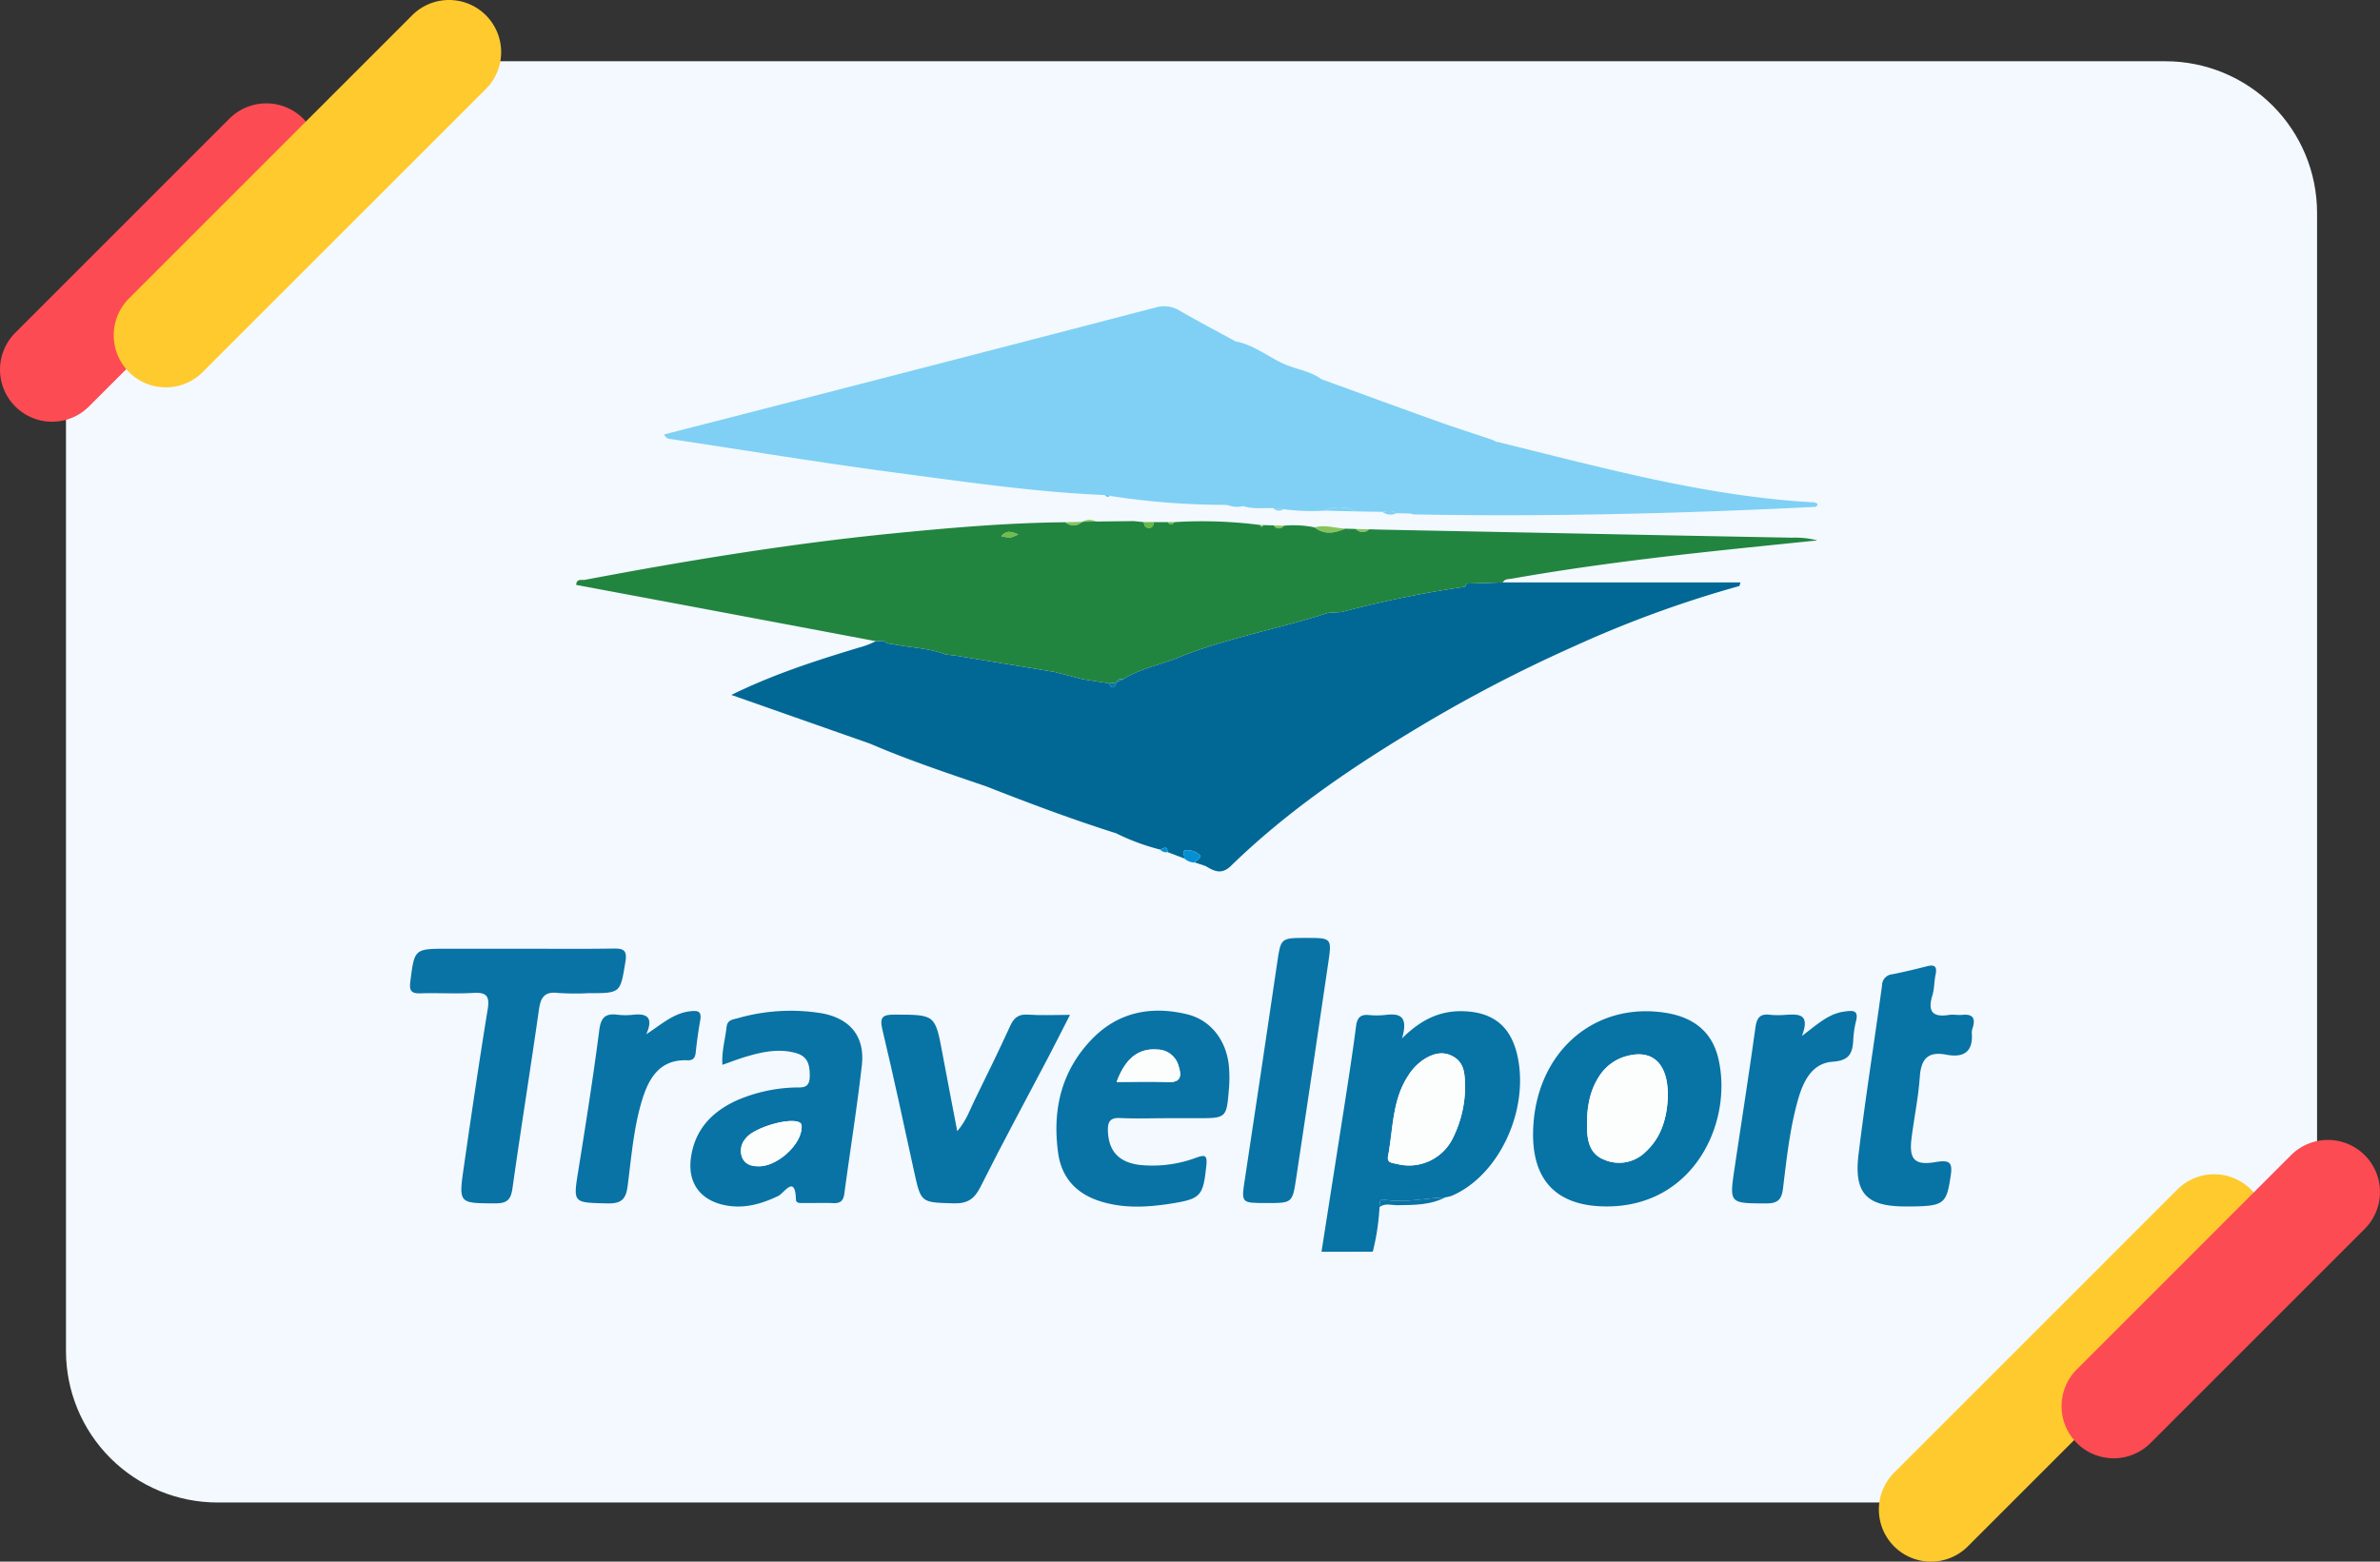 <svg xmlns="http://www.w3.org/2000/svg" xmlns:xlink="http://www.w3.org/1999/xlink" width="504.999" height="331.404" viewBox="0 0 504.999 331.404">
  <rect x="0" y="0" width="504.999" height="331.404" fill="#333333" stroke="none"/>
  <defs>
    <clipPath id="clip-path">
      <path id="Trazado_158123" data-name="Trazado 158123" d="M4461.649-1127.943h371.759a32.164,32.164,0,0,1,32.165,32.163v210.04l-72.445,63.651H4420.092a32.163,32.163,0,0,1-32.163-32.163v-204.262Z" transform="translate(-4387.607 1128.168)" fill="#79d2dc"/>
    </clipPath>
  </defs>
  <g id="Grupo_117466" data-name="Grupo 117466" transform="translate(4914 7824)">
    <g id="Grupo_116467" data-name="Grupo 116467" transform="translate(-4914 -7824)">
      <g id="Enmascarar_grupo_116" data-name="Enmascarar grupo 116" transform="translate(13.678 12.775)" clip-path="url(#clip-path)">
        <g id="Rectángulo_40687" data-name="Rectángulo 40687" transform="translate(-38.929 -23.46)" fill="#f3f9ff" stroke="#707070" stroke-width="1">
          <rect width="534.037" height="352.237" stroke="none"/>
          <rect x="0.5" y="0.5" width="533.037" height="351.237" fill="none"/>
        </g>
        <g id="Grupo_116486" data-name="Grupo 116486" transform="translate(10.342 -29.085)">
          <path id="Trazado_161250" data-name="Trazado 161250" d="M247.268,274.9q2.522-16.061,5.036-32.123c.812-5.241,1.621-10.483,2.3-15.742.233-1.8.927-2.559,2.778-2.359a16.759,16.759,0,0,0,3.618-.048c2.824-.314,4.757.217,3.353,5,4.186-4.158,8.173-5.862,12.82-5.772,6.659.129,10.486,3.37,11.779,9.972,2.256,11.51-4.227,25.007-14.043,29.2a8.318,8.318,0,0,1-1.39.335c-4.357.165-8.671,1.243-13.08.472-1-.174-.751.947-.857,1.588a49.5,49.5,0,0,1-1.432,9.474Zm30.463-34.466c-.049-2.837.076-5.513-2.557-6.976-2.248-1.249-4.433-.551-6.435.8a11.471,11.471,0,0,0-3.158,3.411c-3.339,5.187-3.1,11.248-4.195,16.981-.269,1.411.911,1.4,1.845,1.611a10.339,10.339,0,0,0,11.862-5.385A24.631,24.631,0,0,0,277.731,240.429Z" transform="translate(9.112 7.048)" fill="#0873a5"/>
          <path id="Trazado_161251" data-name="Trazado 161251" d="M290.055,249.418c.351-16.631,12.822-27.744,28.319-25.187,5.615.928,9.617,3.9,10.974,9.613,3.181,13.391-5.036,31.61-23.938,31.441C295.028,265.192,289.837,259.737,290.055,249.418Zm28.586-7.22c.153-7.07-3.055-10.181-8.36-8.909a9.956,9.956,0,0,0-6.276,4.494c-2.1,3.278-2.57,6.928-2.512,10.7.045,2.89.588,5.673,3.611,6.865a7.96,7.96,0,0,0,8.74-1.567C317.513,250.461,318.439,246.063,318.641,242.2Z" transform="translate(11.227 7.048)" fill="#0873a5"/>
          <path id="Trazado_161252" data-name="Trazado 161252" d="M126.463,235.237c-.193-2.9.611-5.438.883-8.028.157-1.493,1.283-1.574,2.3-1.84a40.813,40.813,0,0,1,17.93-1.06c6.013,1.113,9.163,4.951,8.473,11.022-1.035,9.1-2.5,18.143-3.711,27.219-.2,1.5-.8,2.1-2.309,2.039-2.051-.08-4.106.006-6.159-.019-.686-.008-1.784.157-1.808-.723-.151-5.435-2.525-1.364-3.726-.791-3.693,1.763-7.434,2.823-11.547,1.93-5.157-1.121-7.747-4.83-7-10.081.846-5.945,4.444-9.705,9.718-12.117a33.353,33.353,0,0,1,11.93-2.722c1.579-.1,3.509.451,3.553-2.287.039-2.377-.285-4.307-2.965-5.047-3.539-.978-6.945-.27-10.327.709C129.995,233.937,128.332,234.59,126.463,235.237Zm7.726,21.536c3.817.024,8.73-4.307,9.066-7.973.07-.766.065-1.283-.934-1.522-2.662-.635-9.38,1.47-10.9,3.574a3.9,3.9,0,0,0-.783,4.02C131.305,256.418,132.657,256.786,134.189,256.772Z" transform="translate(2.803 7.042)" fill="#0973a5"/>
          <path id="Trazado_161253" data-name="Trazado 161253" d="M216.948,246.569c-3.261,0-6.525.12-9.778-.041-2.217-.108-2.636.917-2.567,2.806.152,4.157,2.252,6.56,6.672,7.143a26.557,26.557,0,0,0,12.105-1.547c1.66-.565,2.347-.658,2.114,1.573-.693,6.624-1.089,7.193-7.752,8.224-5.05.781-10.1,1.017-15.046-.622-4.919-1.629-7.938-5.008-8.653-10.129-1.26-9.045.6-17.317,7.058-24.074,5.6-5.86,12.625-7.237,20.309-5.388,4.895,1.177,8.243,5.4,8.834,10.754a26.82,26.82,0,0,1,.035,5.053c-.5,6.251-.533,6.247-6.812,6.247Zm-10.493-7.7c3.821,0,7.316-.113,10.8.037,2.787.12,3.033-1.2,2.355-3.36a4.708,4.708,0,0,0-4.49-3.548C211.176,231.673,208.321,233.783,206.454,238.874Z" transform="translate(6.462 7.043)" fill="#0973a5"/>
          <path id="Trazado_161254" data-name="Trazado 161254" d="M86.578,211.226c6.521,0,13.045.068,19.565-.039,2.2-.036,2.944.383,2.535,2.845-1.095,6.6-.96,6.625-7.8,6.625a54.6,54.6,0,0,1-6.516-.05c-2.89-.349-3.665,1-4.031,3.569-1.8,12.64-3.829,25.246-5.611,37.887-.338,2.395-1.135,3.206-3.6,3.2-7.767-.027-7.842.066-6.736-7.625,1.612-11.208,3.264-22.411,5.08-33.586.457-2.811-.28-3.612-3.069-3.448-3.731.219-7.488-.031-11.228.089-2.04.065-2.36-.677-2.117-2.564.891-6.891.822-6.9,7.948-6.9Z" transform="translate(0 6.421)" fill="#0973a5"/>
          <path id="Trazado_161255" data-name="Trazado 161255" d="M174.38,249.283c1.97-2.294,2.7-4.565,3.719-6.65,2.545-5.195,5.1-10.387,7.5-15.648.808-1.771,1.766-2.583,3.808-2.434,2.737.2,5.5.049,8.9.049-1.742,3.4-3.221,6.346-4.752,9.264-4.761,9.072-9.662,18.076-14.242,27.238-1.324,2.648-2.835,3.583-5.768,3.494-6.879-.21-6.855-.062-8.335-6.831-2.188-10-4.32-20.02-6.7-29.977-.652-2.724.006-3.254,2.628-3.243,8.574.036,8.56-.052,10.123,8.359C172.237,238.175,173.264,243.438,174.38,249.283Z" transform="translate(4.712 7.081)" fill="#0873a5"/>
          <path id="Trazado_161256" data-name="Trazado 161256" d="M365.891,265.749c-8.305.008-11.041-2.751-10.027-11.071,1.457-11.963,3.35-23.873,4.984-35.815a2.376,2.376,0,0,1,2.164-2.385c2.485-.487,4.95-1.085,7.4-1.71,1.813-.462,2.122.272,1.782,1.87-.3,1.41-.235,2.915-.653,4.28-1.005,3.28-.133,4.761,3.469,4.188.941-.15,1.938.078,2.894-.02,2.265-.232,2.8.79,2.175,2.775a2.951,2.951,0,0,0-.186,1.066c.315,4.077-1.778,5.316-5.468,4.6-3.87-.745-5.3.97-5.566,4.729-.3,4.318-1.188,8.594-1.739,12.9-.586,4.568.568,5.946,5.119,5.17,3.083-.526,3.616.142,3.156,3.08C374.467,265.349,374.058,265.742,365.891,265.749Z" transform="translate(14.471 6.592)" fill="#0873a5"/>
          <path id="Trazado_161257" data-name="Trazado 161257" d="M236.339,265.3c-5.378-.005-5.313.005-4.542-5.079q3.465-22.833,6.823-45.681c.8-5.49.717-5.5,6.159-5.506,5.408,0,5.487.007,4.72,5.234q-3.347,22.855-6.808,45.693C241.89,265.31,241.87,265.307,236.339,265.3Z" transform="translate(8.328 6.315)" fill="#0973a5"/>
          <path id="Trazado_161258" data-name="Trazado 161258" d="M359.037,123.175a2.212,2.212,0,0,0-.646-.253c-16.191-.883-31.972-4.195-47.669-8-6.371-1.543-12.726-3.147-19.088-4.724a.561.561,0,0,0-.526-.048l-1.006-.5c-3.87-1.3-7.762-2.534-11.6-3.91-8.244-2.95-16.464-5.972-24.694-8.965-2.343-1.735-5.3-2.067-7.9-3.22-3.456-1.529-6.448-4.1-10.277-4.785-3.965-2.165-7.969-4.26-11.872-6.526a6.3,6.3,0,0,0-5.142-.668Q183.247,90.79,147.856,99.9q-16.715,4.316-33.478,8.6c.378.958,1.035.928,1.61,1.015,15.872,2.4,31.715,5.013,47.626,7.118,14.7,1.946,29.4,4.1,44.251,4.739l1.164.1.158.109a7.5,7.5,0,0,1-.888-.88,7.527,7.527,0,0,0,.885.877,158,158,0,0,0,24.227,1.869q.364.052.727.1a5.176,5.176,0,0,0,3.061.164c2.1.687,4.279.348,6.424.439l2.132.219a45.39,45.39,0,0,0,8.821.3,7.279,7.279,0,0,1,6.516.172l5.661.09c1.02-.131,2.053-.385,2.994.289q1.489.033,2.979.069a3.069,3.069,0,0,0,.7.183c28.381.533,56.739-.182,85.083-1.59A.528.528,0,0,0,359.037,123.175Z" transform="translate(2.541 0)" fill="#7fd0f4"/>
          <path id="Trazado_161259" data-name="Trazado 161259" d="M111.459,228.741c3.225-2.08,5.68-4.418,9.229-4.86,1.732-.216,2.561-.048,2.206,1.944-.4,2.249-.708,4.518-.952,6.789-.125,1.168-.539,1.713-1.795,1.66-5.728-.236-8.094,3.666-9.516,8.23-1.867,5.991-2.325,12.283-3.135,18.474-.379,2.9-1.44,3.735-4.326,3.666-7.349-.176-7.258-.016-6.1-7.2,1.585-9.855,3.139-19.719,4.416-29.616.351-2.721,1.36-3.539,3.868-3.226a14.026,14.026,0,0,0,3.25.013C111.7,224.264,113,225.236,111.459,228.741Z" transform="translate(1.657 7.046)" fill="#0973a5"/>
          <path id="Trazado_161260" data-name="Trazado 161260" d="M345.1,229.111c3.245-2.426,5.582-4.7,8.965-5.173,1.938-.273,3.158-.351,2.475,2.2a20.194,20.194,0,0,0-.545,3.938c-.174,2.769-.866,4.251-4.352,4.5-4.573.323-6.363,4.429-7.451,8.35-1.679,6.05-2.34,12.31-3.1,18.524-.3,2.448-1.149,3.207-3.608,3.2-7.781-.04-7.792.058-6.662-7.529,1.473-9.9,3.03-19.779,4.4-29.689.285-2.071.891-3.1,3.109-2.814a18.164,18.164,0,0,0,3.259.014C344.26,224.48,346.973,224.242,345.1,229.111Z" transform="translate(13.216 7.046)" fill="#0973a5"/>
          <path id="Trazado_161261" data-name="Trazado 161261" d="M291.636,137.149l-7.714.249a7,7,0,0,0-.277.668A4.826,4.826,0,0,1,283.28,140a4.826,4.826,0,0,0,.365-1.938,229.22,229.22,0,0,0-26.232,5.371c-1.628,2.168-2.17,5.06-4.062,7.024,1.892-1.964,2.435-4.856,4.062-7.026l-2.845.173c-10.573,3.422-21.6,5.347-31.934,9.532-3.841,1.555-8,2.307-11.562,4.557l-1.33.621-.043.062c-.229.352-.389.907-.7,1.009-.533.175-.709-.37-.827-.816l-5.751-.9-5.85-1.52q-10.164-1.683-20.33-3.361c-.937-.153-1.887-.236-2.831-.352h0C169.837,151.058,166,151,162.3,150.263c-.7-.14-1.449-.046-1.932-.723l-1.516.071-.242.005a18.363,18.363,0,0,1-3.638,1.378c-8.941,2.711-17.846,5.536-27.025,10.028l29.405,10.333c8.064,3.466,16.381,6.244,24.679,9.077,9.094,3.572,18.237,7.005,27.558,9.951h0a46.385,46.385,0,0,0,9.345,3.458c.667-.226,1.512-.964,1.583.544l3.556,1.349c.136-.614-.692-1.7.344-1.769a4.151,4.151,0,0,1,2.9,1.018c.65.641-.755.971-.962,1.616l2.234.743c1.8,1.075,3.362,1.913,5.383-.054,11.254-10.957,24.069-19.85,37.463-27.992a306.153,306.153,0,0,1,35.408-18.622,238.352,238.352,0,0,1,34.95-12.75c.116-.031.144-.4.268-.774Zm-10.859,6c.187-.172.374-.346.557-.524C281.151,142.8,280.964,142.973,280.778,143.146Zm1.1-1.069c.178-.19.353-.383.514-.586C282.226,141.693,282.052,141.886,281.873,142.076Zm1.208-1.644c-.066.128-.138.254-.213.376C282.944,140.686,283.015,140.56,283.081,140.432Z" transform="translate(3.212 2.761)" fill="#016896"/>
          <path id="Trazado_161262" data-name="Trazado 161262" d="M259,263.559c.106-.641-.138-1.762.857-1.588,4.41.77,8.723-.307,13.08-.472-3.188,1.671-6.66,1.612-10.117,1.663C261.538,263.181,260.192,262.656,259,263.559Z" transform="translate(9.692 8.909)" fill="#0973a5"/>
          <path id="Trazado_161263" data-name="Trazado 161263" d="M219.549,193.057c.137-.614-.692-1.7.344-1.769a4.151,4.151,0,0,1,2.9,1.018c.65.641-.755.971-.963,1.616A3.287,3.287,0,0,1,219.549,193.057Z" transform="translate(7.732 5.437)" fill="#0490d3"/>
          <path id="Trazado_161264" data-name="Trazado 161264" d="M252.406,126.305c-2.226.914-4.435,1.407-6.551-.277C248.069,125.4,250.224,126.187,252.406,126.305Z" transform="translate(9.042 2.199)" fill="#86c45b"/>
          <path id="Trazado_161265" data-name="Trazado 161265" d="M247.971,122.661a7.279,7.279,0,0,1,6.516.172Z" transform="translate(9.147 2.011)" fill="#7fd0f4"/>
          <path id="Trazado_161266" data-name="Trazado 161266" d="M213.5,124.947c-.107.721-.34,1.332-1.245,1.224-.709-.084-.821-.657-.918-1.221Z" transform="translate(7.335 2.158)" fill="#6aba43"/>
          <path id="Trazado_161267" data-name="Trazado 161267" d="M199.073,124.893a2.7,2.7,0,0,1-3.623.09Z" transform="translate(6.55 2.155)" fill="#86c45b"/>
          <path id="Trazado_161268" data-name="Trazado 161268" d="M201.825,124.845l-2.88.06A3.013,3.013,0,0,1,201.825,124.845Z" transform="translate(6.723 2.136)" fill="#86c45b"/>
          <path id="Trazado_161269" data-name="Trazado 161269" d="M257.051,126.41a1.945,1.945,0,0,1-2.852-.071Z" transform="translate(9.454 2.226)" fill="#86c45b"/>
          <path id="Trazado_161270" data-name="Trazado 161270" d="M259.574,122.886c1.02-.131,2.053-.385,2.994.289A2.91,2.91,0,0,1,259.574,122.886Z" transform="translate(9.72 2.048)" fill="#7fd0f4"/>
          <path id="Trazado_161271" data-name="Trazado 161271" d="M239.748,125.692a1.268,1.268,0,0,1-2.144-.067Z" transform="translate(8.634 2.191)" fill="#86c45b"/>
          <path id="Trazado_161272" data-name="Trazado 161272" d="M214.644,191.188c.667-.226,1.512-.964,1.583.544A1.7,1.7,0,0,1,214.644,191.188Z" transform="translate(7.499 5.414)" fill="#0490d3"/>
          <path id="Trazado_161273" data-name="Trazado 161273" d="M237.534,122.131l2.132.219A1.629,1.629,0,0,1,237.534,122.131Z" transform="translate(8.631 2.018)" fill="#7fd0f4"/>
          <path id="Trazado_161274" data-name="Trazado 161274" d="M217.59,124.953c-.465.66-.93.664-1.394,0Z" transform="translate(7.576 2.158)" fill="#6aba43"/>
          <path id="Trazado_161275" data-name="Trazado 161275" d="M235.553,125.558c-.263.5-.5.459-.725-.03Z" transform="translate(8.497 2.186)" fill="#86c45b"/>
          <path id="Trazado_161276" data-name="Trazado 161276" d="M203.46,119.485l1.164.1C204.2,120,203.82,119.846,203.46,119.485Z" transform="translate(6.946 1.888)" fill="#33bff0"/>
          <path id="Trazado_161277" data-name="Trazado 161277" d="M227.8,121.462l.726.1C228.287,121.527,228.045,121.495,227.8,121.462Z" transform="translate(8.149 1.985)" fill="#56c6f1"/>
          <path id="Trazado_161278" data-name="Trazado 161278" d="M282.828,108.82l-1.006-.5Z" transform="translate(10.82 1.335)" fill="#7fd0f4"/>
          <path id="Trazado_161279" data-name="Trazado 161279" d="M277.068,240.007a24.631,24.631,0,0,1-2.638,10.446,10.339,10.339,0,0,1-11.862,5.385c-.934-.21-2.114-.2-1.845-1.611,1.094-5.733.855-11.794,4.195-16.981a11.471,11.471,0,0,1,3.158-3.411c2-1.355,4.187-2.053,6.435-.8C277.143,234.495,277.019,237.171,277.068,240.007Z" transform="translate(9.775 7.469)" fill="#fcfdfd"/>
          <path id="Trazado_161280" data-name="Trazado 161280" d="M204.393,157.572c.509-.064,1.017-.129,1.527-.192-.229.352-.389.907-.7,1.009C204.687,158.564,204.511,158.018,204.393,157.572Z" transform="translate(6.992 3.761)" fill="#0873a5"/>
          <path id="Trazado_161281" data-name="Trazado 161281" d="M205.889,157.353c.2-.726.746-.717,1.331-.623Z" transform="translate(7.066 3.727)" fill="#0873a5"/>
          <path id="Trazado_161282" data-name="Trazado 161282" d="M186.161,127.454c-1.658.806-1.658.806-3.637.4C183.69,126.366,184.953,127.007,186.161,127.454Z" transform="translate(5.911 2.255)" fill="#72bd48"/>
          <path id="Trazado_161283" data-name="Trazado 161283" d="M318.1,241.767c-.2,3.865-1.128,8.263-4.8,11.584a7.96,7.96,0,0,1-8.74,1.567c-3.023-1.192-3.566-3.975-3.611-6.865-.058-3.772.412-7.422,2.512-10.7a9.956,9.956,0,0,1,6.276-4.494C315.047,231.586,318.255,234.7,318.1,241.767Z" transform="translate(11.766 7.479)" fill="#fcfdfd"/>
          <path id="Trazado_161284" data-name="Trazado 161284" d="M133.686,255.67c-1.532.013-2.884-.356-3.553-1.9a3.9,3.9,0,0,1,.783-4.02c1.523-2.1,8.24-4.209,10.9-3.574,1,.238,1,.756.934,1.522C142.416,251.362,137.5,255.693,133.686,255.67Z" transform="translate(3.306 8.146)" fill="#fcfdfd"/>
          <path id="Trazado_161285" data-name="Trazado 161285" d="M205.852,238.486c1.867-5.091,4.721-7.2,8.665-6.872a4.708,4.708,0,0,1,4.49,3.548c.678,2.164.432,3.48-2.355,3.36C213.168,238.373,209.673,238.486,205.852,238.486Z" transform="translate(7.064 7.43)" fill="#fcfdfd"/>
          <path id="Trazado_161286" data-name="Trazado 161286" d="M354.529,128.269q-23.151-.438-46.3-.9-20.247-.4-40.495-.8l-2.888-.083a1.946,1.946,0,0,1-2.853-.071l-2.206-.061c-2.226.914-4.435,1.407-6.551-.277a22.039,22.039,0,0,0-6.515-.345,1.266,1.266,0,0,1-2.143-.066l-2.189-.071c-.263.5-.5.459-.725-.03a96.275,96.275,0,0,0-18.16-.6c-.465.66-.93.664-1.395,0l-2.937-.005c-.107.721-.34,1.332-1.245,1.224-.709-.085-.821-.657-.917-1.221l-2.148-.215-7.976.088-2.88.06-.045.007a2.7,2.7,0,0,1-3.623.09c-12.195.113-24.338,1.164-36.456,2.362-21.974,2.171-43.748,5.756-65.438,9.853-.665.126-1.781-.338-1.868,1.081q10.52,1.968,20.985,3.925,21.3,4,42.6,8.018l.24-.005h0l1.516-.072c5.6-1.838,11.273-3.37,16.99-4.727-5.717,1.357-11.395,2.889-16.99,4.727.483.677,1.234.583,1.932.723,3.7.737,7.539.8,11.114,2.178.945.115,1.894.2,2.831.352q10.168,1.669,20.33,3.361l5.85,1.52,5.751.9c.509-.064,1.017-.129,1.527-.192l.043-.062c.2-.725.746-.716,1.331-.622,3.562-2.249,7.72-3,11.561-4.556,10.335-4.185,21.36-6.11,31.934-9.532q1.421-.087,2.845-.171A229.22,229.22,0,0,1,285.2,138.68q.121-.342.276-.668l7.717-.249c.409-.784,1.2-.673,1.889-.794,13.647-2.407,27.385-4.159,41.156-5.662,7.9-.862,15.8-1.644,23.7-2.463A18.742,18.742,0,0,0,354.529,128.269Zm-164.118-.707c-1.658.806-1.658.806-3.637.4C187.939,126.473,189.2,127.115,190.411,127.562Zm51.475,8.421a76.089,76.089,0,0,0-8.928-.283h0a76.082,76.082,0,0,1,8.928.283c1.187.1,2.373.21,3.559.327C244.259,136.192,243.073,136.08,241.886,135.982Zm20.872,1.865c-.316-.15-.637-.406-.952-.518.315.111.636.367.953.518a94.959,94.959,0,0,1,14.2.013A94.972,94.972,0,0,0,262.758,137.847Z" transform="translate(1.661 2.148)" fill="#22853f"/>
        </g>
      </g>
      <path id="Trazado_158124" data-name="Trazado 158124" d="M4439.255-1116h0a11.058,11.058,0,0,0-15.639,0l-45.449,45.449a11.057,11.057,0,0,0,0,15.638,11.059,11.059,0,0,0,15.639,0l45.449-45.449A11.06,11.06,0,0,0,4439.255-1116Z" transform="translate(-4374.928 1141.171)" fill="#fc4b52"/>
      <path id="Trazado_158125" data-name="Trazado 158125" d="M4476.83-1136.847a11.056,11.056,0,0,0-15.638,0l-60.088,60.087a11.059,11.059,0,0,0,0,15.638h0a11.057,11.057,0,0,0,15.638,0l60.088-60.087A11.057,11.057,0,0,0,4476.83-1136.847Z" transform="translate(-4373.733 1140.086)" fill="#feca2e"/>
      <g id="Grupo_108305" data-name="Grupo 108305" transform="translate(398.663 241.909)">
        <path id="Trazado_158126" data-name="Trazado 158126" d="M4757.1-824.256a11.055,11.055,0,0,0,15.637,0l60.09-60.087a11.06,11.06,0,0,0,0-15.638h0a11.059,11.059,0,0,0-15.64,0L4757.1-839.894A11.057,11.057,0,0,0,4757.1-824.256Z" transform="translate(-4753.857 910.513)" fill="#feca2e"/>
        <path id="Trazado_158127" data-name="Trazado 158127" d="M4793.947-845.826h0a11.058,11.058,0,0,0,15.639,0l45.448-45.449a11.056,11.056,0,0,0,0-15.638,11.059,11.059,0,0,0-15.64,0l-45.447,45.449A11.058,11.058,0,0,0,4793.947-845.826Z" transform="translate(-4751.938 910.152)" fill="#fc4b52"/>
      </g>
    </g>
  </g>
</svg>
